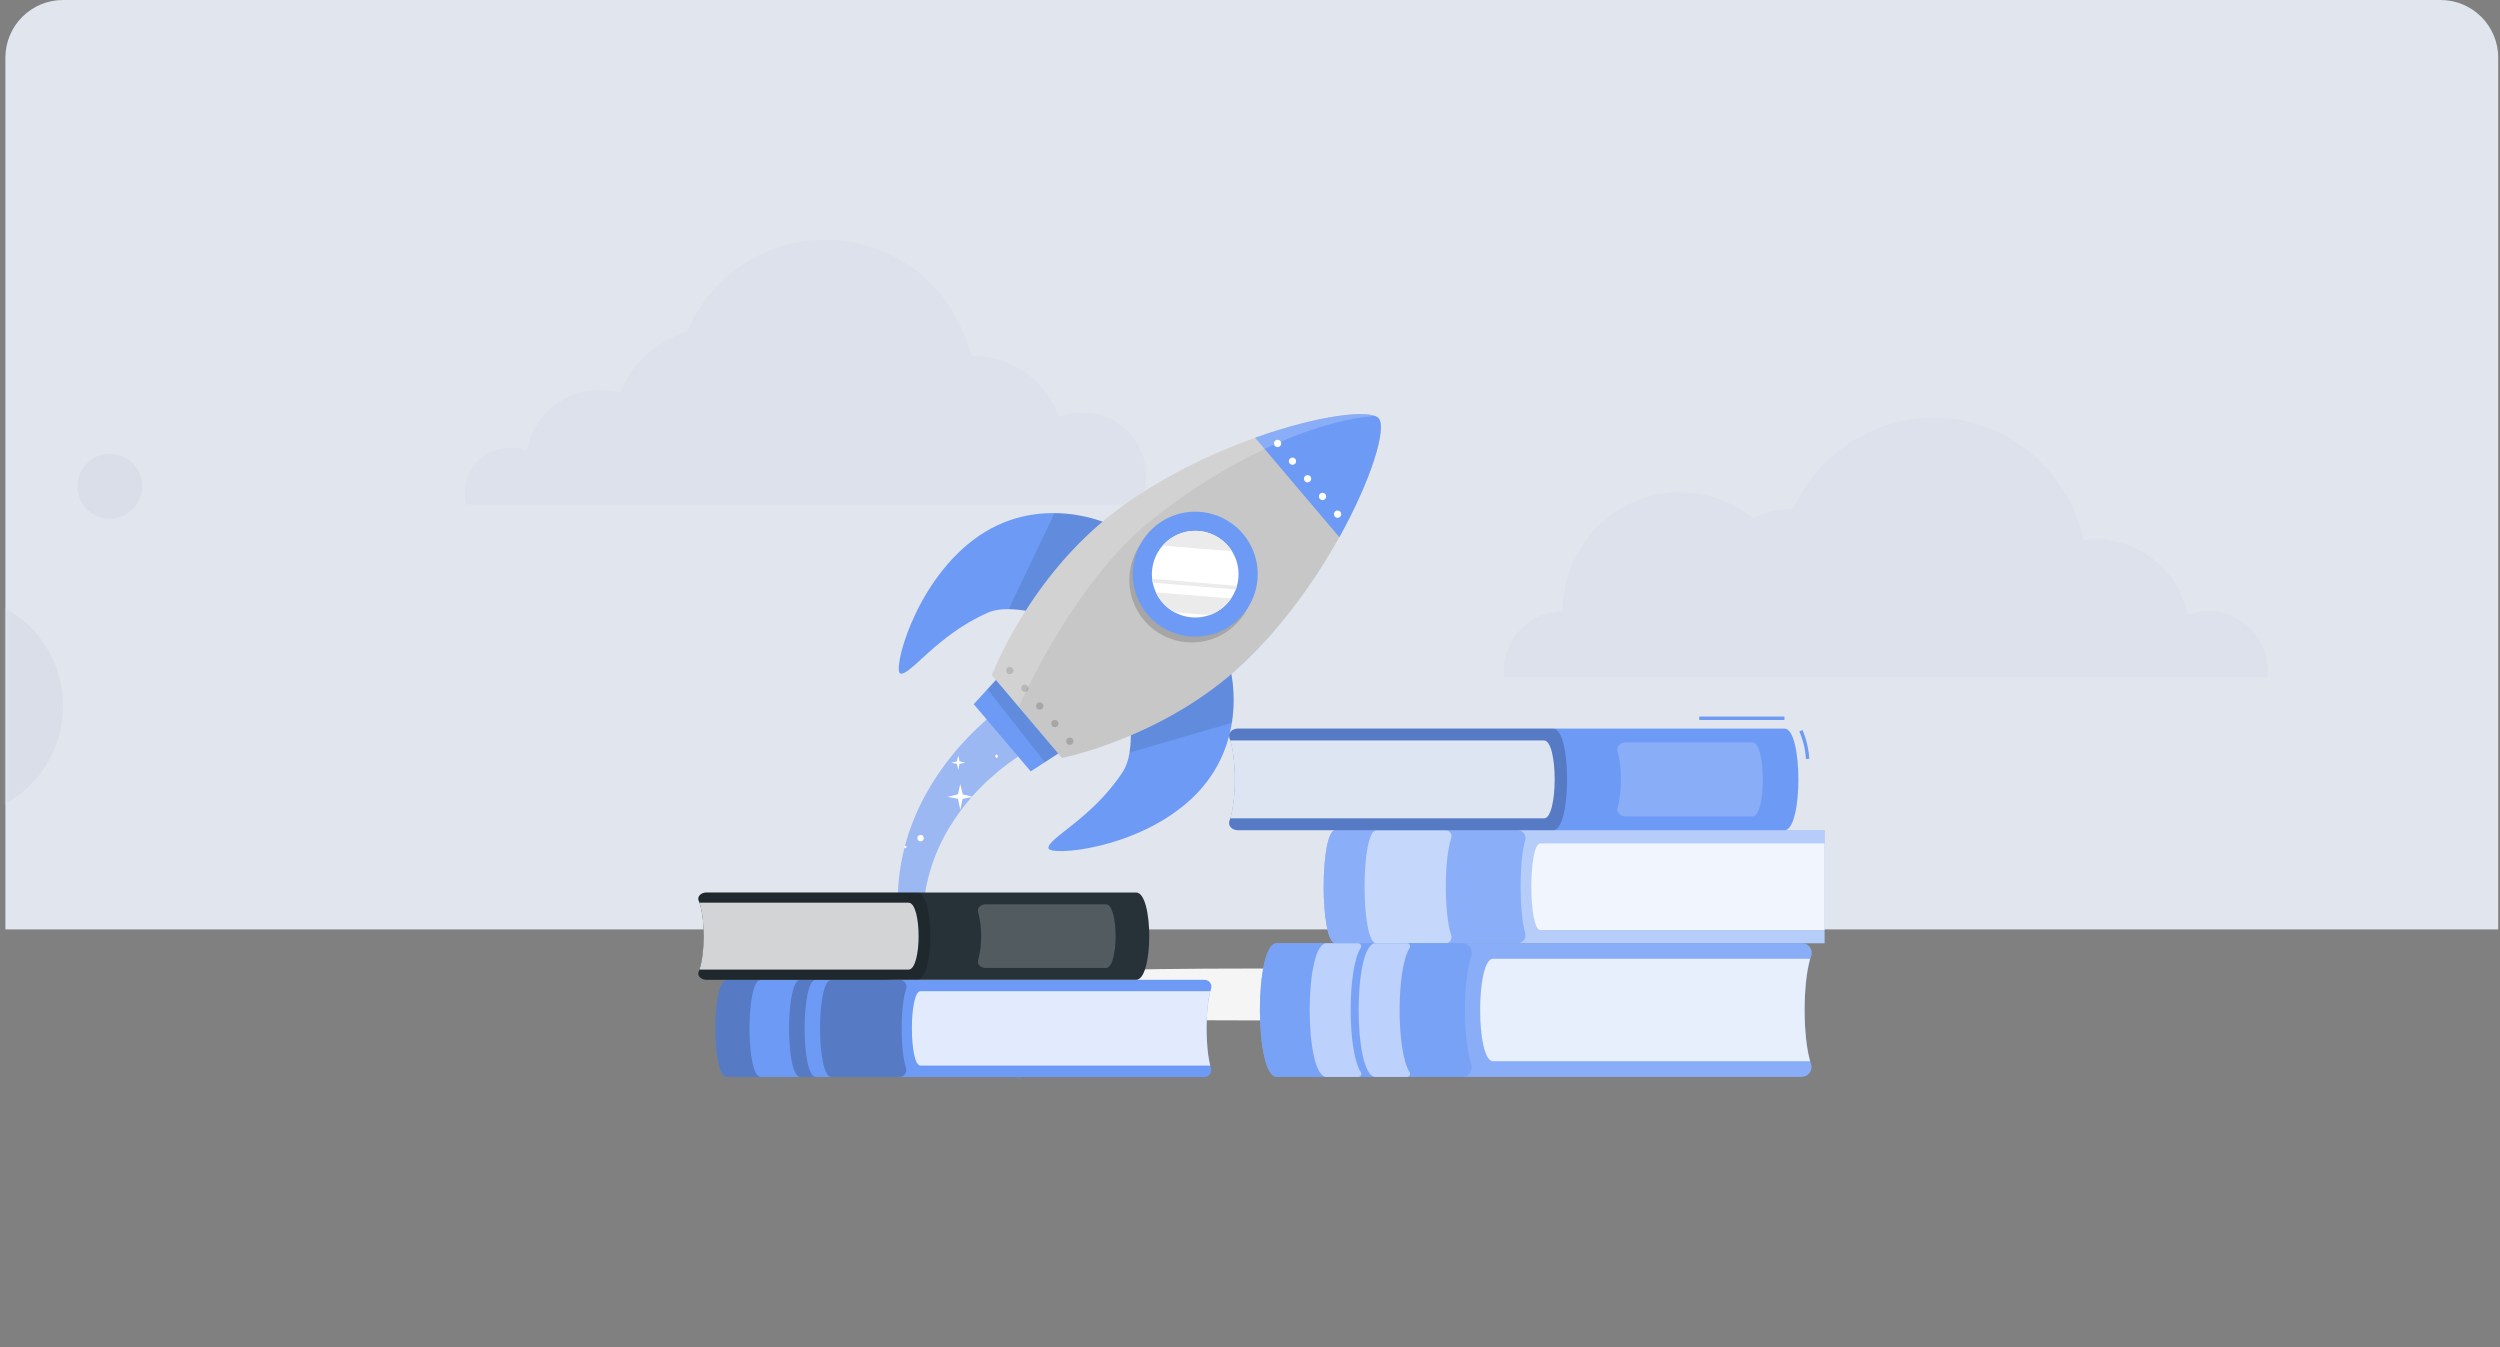 <svg width="347" height="187" viewBox="0 0 347 187" fill="none" xmlns="http://www.w3.org/2000/svg">
<rect x="0" y="0" width="347" height="187" fill="#808080" stroke="none"/>
<path d="M0.75 8C0.75 3.582 4.332 0 8.75 0H338.75C343.168 0 346.75 3.582 346.75 8V129H0.75V8Z" fill="#E0E5EE"/>
<mask id="mask0_2459_23555" style="mask-type:alpha" maskUnits="userSpaceOnUse" x="1" y="0" width="345" height="129">
<rect x="1" width="345" height="129" rx="8" fill="white"/>
</mask>
<g mask="url(#mask0_2459_23555)">
<path opacity="0.8" d="M158.142 70C158.816 68.66 159.136 67.17 159.072 65.671C159.007 64.173 158.56 62.716 157.773 61.439C156.986 60.162 155.886 59.108 154.576 58.376C153.267 57.645 151.792 57.261 150.292 57.26C149.16 57.258 148.039 57.479 146.992 57.91C146.121 55.422 144.498 53.267 142.349 51.742C140.199 50.218 137.628 49.399 134.992 49.4H134.752C133.769 45.12 131.454 41.261 128.139 38.38C124.824 35.498 120.681 33.742 116.305 33.364C111.929 32.986 107.547 34.006 103.787 36.277C100.027 38.547 97.085 41.952 95.382 46C93.307 46.645 91.4 47.739 89.796 49.204C88.192 50.67 86.931 52.471 86.102 54.48C84.718 54.094 83.269 54.001 81.847 54.206C80.425 54.412 79.062 54.911 77.844 55.674C76.626 56.436 75.581 57.444 74.775 58.633C73.969 59.822 73.419 61.167 73.162 62.58C72.199 62.202 71.157 62.065 70.129 62.181C69.101 62.297 68.116 62.663 67.261 63.247C66.407 63.831 65.708 64.614 65.225 65.53C64.742 66.445 64.491 67.465 64.492 68.5C64.494 69.013 64.558 69.523 64.682 70.02L158.142 70Z" fill="#DADFE9"/>
<path opacity="0.8" d="M314.7 94C314.7 93.704 314.75 93.395 314.75 93.092C314.75 90.901 313.893 88.801 312.366 87.252C310.84 85.703 308.77 84.832 306.612 84.832C305.601 84.831 304.598 85.025 303.658 85.402C302.99 82.137 301.13 79.25 298.45 77.32C295.771 75.391 292.471 74.563 289.214 75.002C288.247 70.57 285.934 66.558 282.602 63.53C279.269 60.503 275.085 58.612 270.638 58.125C266.192 57.638 261.707 58.579 257.814 60.816C253.922 63.052 250.82 66.471 248.943 70.591C247 70.653 245.088 71.096 243.312 71.896C240.913 69.96 238.024 68.751 234.978 68.408C231.932 68.065 228.853 68.602 226.095 69.958C223.336 71.314 221.011 73.433 219.388 76.07C217.764 78.708 216.907 81.758 216.916 84.869C214.765 84.863 212.698 85.721 211.168 87.257C209.638 88.792 208.769 90.879 208.75 93.063C208.751 93.367 208.77 93.67 208.807 93.971L314.7 94Z" fill="#DADFE9"/>
<circle opacity="0.7" cx="-6.75" cy="98" r="15.5" transform="rotate(180 -6.75 98)" fill="#D7DCE6"/>
<circle opacity="0.7" cx="15.25" cy="67.5" r="4.5" transform="rotate(180 15.25 67.5)" fill="#D7DCE6"/>
</g>
<g clip-path="url(#clip0_2459_23555)">
<path d="M154.187 72.923C154.015 72.717 144.059 68.1 135.041 74.98C126.751 81.307 123.874 93.197 124.975 93.483C126.323 93.832 130.016 88.158 137.105 85.039C139.62 83.933 143.62 85.039 143.62 85.039L154.187 72.923Z" fill="#6C9AF5"/>
<path opacity="0.1" d="M143.63 85.036C142.443 84.734 141.225 84.572 140 84.552C141.563 81.28 144.482 75.176 146.377 71.221C150.838 71.263 154.105 72.809 154.204 72.916L143.63 85.036Z" fill="black"/>
<path d="M170.587 92.268C170.761 92.472 173.69 103.051 165.424 110.82C157.827 117.964 145.627 118.857 145.525 117.724C145.402 116.338 151.605 113.622 155.84 107.138C157.341 104.839 156.908 100.71 156.908 100.71L170.587 92.268Z" fill="#6C9AF5"/>
<path opacity="0.1" d="M170.971 100.323L156.773 104.454C156.963 103.216 157.005 101.959 156.897 100.71L170.576 92.268C170.685 92.385 171.697 95.891 170.971 100.323Z" fill="black"/>
<path d="M147.404 105.2L137.68 93.73C137.68 93.73 142.762 80.131 154.805 70.997C160.824 66.439 167.875 63.029 174.208 60.774C182.933 57.647 190.233 56.746 191.363 58.073C192.493 59.399 190.395 66.461 185.898 74.562C182.633 80.421 178.112 86.83 172.633 92.024C161.65 102.421 147.404 105.2 147.404 105.2Z" fill="#C7C7C7"/>
<path d="M171.033 87.113C169.725 88.223 168.117 88.92 166.413 89.116C164.709 89.312 162.984 88.999 161.459 88.215C159.933 87.431 158.674 86.212 157.841 84.712C157.008 83.212 156.638 81.499 156.779 79.789C156.92 78.079 157.565 76.45 158.632 75.107C159.7 73.764 161.141 72.767 162.775 72.244C164.409 71.72 166.161 71.693 167.81 72.165C169.459 72.638 170.931 73.589 172.04 74.898C173.524 76.652 174.252 78.924 174.063 81.214C173.874 83.504 172.785 85.626 171.033 87.113Z" fill="#A6A6A6"/>
<path d="M171.506 86.307C170.198 87.416 168.59 88.112 166.886 88.308C165.182 88.503 163.459 88.189 161.933 87.405C160.408 86.621 159.149 85.401 158.317 83.902C157.484 82.403 157.115 80.69 157.256 78.981C157.397 77.271 158.041 75.642 159.108 74.299C160.175 72.956 161.616 71.96 163.249 71.436C164.882 70.912 166.634 70.883 168.283 71.355C169.932 71.827 171.404 72.777 172.513 74.085C173.999 75.839 174.729 78.112 174.54 80.404C174.351 82.696 173.26 84.819 171.506 86.307Z" fill="#6C9AF5"/>
<path d="M169.793 84.276C168.886 85.047 167.772 85.532 166.59 85.669C165.408 85.806 164.211 85.589 163.153 85.046C162.094 84.503 161.22 83.658 160.641 82.618C160.063 81.579 159.806 80.391 159.903 79.204C160 78.019 160.446 76.888 161.186 75.956C161.925 75.024 162.925 74.332 164.058 73.968C165.191 73.604 166.406 73.585 167.55 73.912C168.694 74.239 169.716 74.898 170.485 75.805C171.515 77.021 172.021 78.596 171.891 80.184C171.762 81.772 171.007 83.244 169.793 84.276Z" fill="white"/>
<path d="M169.794 84.277C169.227 84.76 168.574 85.133 167.87 85.378L163.03 84.983C162.375 84.628 161.792 84.154 161.311 83.585C160.958 83.171 160.664 82.711 160.438 82.217L170.869 83.067C170.568 83.517 170.206 83.924 169.794 84.277Z" fill="#EBEBEB"/>
<path d="M171.003 76.515L161.375 75.731C161.569 75.508 161.779 75.3 162.004 75.109C163.22 74.078 164.795 73.572 166.383 73.701C167.971 73.831 169.443 74.586 170.475 75.801C170.669 76.025 170.845 76.264 171.003 76.515Z" fill="#EBEBEB"/>
<path d="M171.527 81.82L160.007 80.879C159.968 80.702 159.94 80.523 159.922 80.344L171.694 81.312C171.648 81.476 171.59 81.648 171.527 81.82Z" fill="#EBEBEB"/>
<path d="M185.901 74.561L174.211 60.766C182.936 57.647 190.235 56.746 191.366 58.072C192.496 59.399 190.407 66.461 185.901 74.561Z" fill="#6C9AF5"/>
<path d="M177.654 61.938C177.578 62.003 177.484 62.044 177.385 62.055C177.285 62.067 177.185 62.049 177.096 62.003C177.007 61.958 176.933 61.886 176.884 61.799C176.836 61.712 176.814 61.611 176.822 61.512C176.83 61.412 176.868 61.317 176.93 61.238C176.992 61.16 177.076 61.102 177.172 61.071C177.267 61.041 177.369 61.039 177.466 61.067C177.562 61.094 177.648 61.15 177.712 61.226C177.799 61.328 177.841 61.461 177.83 61.594C177.819 61.727 177.756 61.851 177.654 61.938Z" fill="white"/>
<path d="M179.731 64.392C179.68 64.436 179.621 64.47 179.557 64.492C179.494 64.513 179.426 64.521 179.359 64.516C179.292 64.511 179.227 64.493 179.167 64.463C179.107 64.432 179.054 64.39 179.01 64.339C178.967 64.287 178.934 64.228 178.914 64.164C178.894 64.1 178.887 64.032 178.893 63.965C178.899 63.898 178.918 63.833 178.95 63.774C178.982 63.715 179.025 63.662 179.077 63.62C179.18 63.536 179.311 63.496 179.443 63.508C179.575 63.521 179.697 63.584 179.783 63.685C179.868 63.786 179.911 63.917 179.901 64.049C179.891 64.181 179.83 64.304 179.731 64.392Z" fill="white"/>
<path d="M181.81 66.844C181.733 66.906 181.639 66.945 181.54 66.955C181.442 66.965 181.342 66.945 181.254 66.899C181.167 66.853 181.094 66.781 181.047 66.695C180.999 66.608 180.978 66.508 180.986 66.409C180.994 66.311 181.032 66.216 181.093 66.138C181.154 66.06 181.237 66.002 181.332 65.971C181.426 65.94 181.527 65.937 181.623 65.963C181.719 65.989 181.805 66.043 181.87 66.118C181.915 66.168 181.95 66.228 181.971 66.293C181.993 66.357 182.001 66.426 181.995 66.493C181.99 66.561 181.97 66.627 181.938 66.688C181.906 66.748 181.863 66.801 181.81 66.844Z" fill="white"/>
<path d="M183.889 69.298C183.812 69.361 183.719 69.4 183.62 69.41C183.521 69.42 183.422 69.401 183.334 69.355C183.246 69.309 183.174 69.238 183.126 69.151C183.078 69.064 183.056 68.965 183.064 68.866C183.072 68.767 183.109 68.673 183.17 68.595C183.231 68.517 183.314 68.458 183.408 68.427C183.502 68.395 183.604 68.392 183.7 68.418C183.795 68.444 183.882 68.497 183.947 68.572C183.992 68.623 184.027 68.682 184.048 68.746C184.07 68.811 184.078 68.879 184.073 68.947C184.067 69.015 184.048 69.081 184.017 69.141C183.985 69.201 183.942 69.254 183.889 69.298Z" fill="white"/>
<path d="M185.981 71.752C185.905 71.816 185.811 71.857 185.712 71.868C185.613 71.88 185.512 71.861 185.423 71.816C185.334 71.77 185.261 71.699 185.212 71.612C185.164 71.524 185.142 71.424 185.15 71.325C185.158 71.225 185.196 71.13 185.258 71.052C185.32 70.973 185.404 70.915 185.499 70.884C185.594 70.854 185.696 70.852 185.792 70.879C185.889 70.906 185.974 70.962 186.039 71.038C186.082 71.088 186.115 71.147 186.136 71.21C186.156 71.274 186.164 71.34 186.158 71.407C186.153 71.473 186.135 71.538 186.104 71.597C186.074 71.656 186.032 71.709 185.981 71.752Z" fill="white"/>
<path d="M140.481 93.461C140.379 93.545 140.247 93.585 140.115 93.573C139.983 93.561 139.862 93.497 139.776 93.396C139.69 93.295 139.648 93.164 139.658 93.032C139.667 92.9 139.729 92.777 139.828 92.689C139.879 92.645 139.937 92.611 140.001 92.59C140.065 92.568 140.132 92.56 140.199 92.565C140.266 92.57 140.332 92.588 140.392 92.618C140.452 92.649 140.505 92.691 140.548 92.742C140.592 92.794 140.624 92.853 140.645 92.917C140.665 92.981 140.672 93.049 140.666 93.116C140.66 93.183 140.64 93.248 140.608 93.307C140.577 93.366 140.534 93.419 140.481 93.461Z" fill="#A6A6A6"/>
<path d="M142.569 95.915C142.492 95.978 142.399 96.017 142.3 96.027C142.201 96.037 142.102 96.019 142.014 95.972C141.926 95.927 141.853 95.856 141.805 95.769C141.757 95.682 141.736 95.583 141.744 95.484C141.752 95.385 141.789 95.29 141.85 95.212C141.911 95.134 141.994 95.076 142.088 95.044C142.182 95.013 142.283 95.01 142.379 95.036C142.475 95.061 142.561 95.115 142.627 95.189C142.672 95.24 142.706 95.3 142.728 95.364C142.749 95.429 142.758 95.497 142.752 95.564C142.747 95.632 142.728 95.698 142.696 95.759C142.665 95.819 142.621 95.872 142.569 95.915Z" fill="#A6A6A6"/>
<path d="M144.645 98.374C144.569 98.439 144.475 98.48 144.376 98.491C144.277 98.502 144.176 98.484 144.087 98.438C143.998 98.393 143.925 98.322 143.876 98.234C143.828 98.147 143.806 98.047 143.814 97.947C143.822 97.848 143.86 97.753 143.922 97.674C143.984 97.596 144.068 97.538 144.163 97.507C144.258 97.476 144.36 97.475 144.456 97.502C144.553 97.529 144.639 97.584 144.703 97.66C144.747 97.711 144.779 97.77 144.8 97.833C144.82 97.896 144.828 97.963 144.822 98.029C144.817 98.096 144.799 98.16 144.768 98.219C144.738 98.279 144.696 98.331 144.645 98.374Z" fill="#A6A6A6"/>
<path d="M146.733 100.821C146.656 100.884 146.563 100.923 146.464 100.933C146.365 100.943 146.266 100.924 146.178 100.878C146.09 100.832 146.017 100.762 145.969 100.675C145.921 100.588 145.9 100.489 145.908 100.39C145.916 100.291 145.953 100.196 146.014 100.118C146.075 100.04 146.158 99.982 146.252 99.95C146.346 99.919 146.447 99.916 146.543 99.942C146.639 99.967 146.725 100.021 146.791 100.095C146.836 100.146 146.87 100.206 146.892 100.27C146.913 100.335 146.922 100.403 146.916 100.47C146.911 100.538 146.892 100.604 146.86 100.665C146.829 100.725 146.786 100.778 146.733 100.821Z" fill="#A6A6A6"/>
<path d="M148.81 103.273C148.733 103.336 148.639 103.374 148.54 103.384C148.442 103.394 148.342 103.375 148.254 103.328C148.167 103.282 148.094 103.211 148.047 103.124C147.999 103.037 147.978 102.938 147.986 102.839C147.994 102.74 148.032 102.646 148.093 102.568C148.154 102.49 148.237 102.432 148.332 102.401C148.426 102.37 148.527 102.367 148.623 102.393C148.719 102.419 148.805 102.473 148.87 102.547C148.915 102.598 148.95 102.658 148.971 102.722C148.993 102.787 149.001 102.855 148.995 102.923C148.99 102.991 148.97 103.057 148.938 103.117C148.906 103.177 148.863 103.23 148.81 103.273Z" fill="#A6A6A6"/>
<path opacity="0.2" d="M190.816 57.731C184.083 58.215 172.422 62.291 160.154 71.914C151.088 79.022 144.473 91.462 141.39 98.106L137.68 93.73C137.68 93.73 142.762 80.131 154.805 70.997C160.824 66.439 167.875 63.029 174.208 60.773C182.028 57.968 188.701 56.952 190.816 57.731Z" fill="white"/>
<path d="M143.063 107.068L135.156 97.74L138.232 94.379L146.882 104.582L143.063 107.068Z" fill="#6C9AF5"/>
<path opacity="0.1" d="M146.889 104.582L145.028 105.793L137.062 95.664L138.239 94.381L146.889 104.582Z" fill="black"/>
<path opacity="0.6" d="M141.327 104.987C137.661 107.458 134.425 110.611 132.063 114.379C129.639 118.167 128.27 122.532 128.096 127.025C128.038 129.303 128.316 131.576 128.921 133.773C129.544 136.01 130.486 138.146 131.719 140.114C132.981 142.117 134.495 143.95 136.223 145.569C137.982 147.215 139.906 148.674 141.964 149.926C139.744 148.911 137.635 147.669 135.671 146.22C133.684 144.747 131.894 143.024 130.347 141.094C127.139 137.1 125.184 132.246 124.727 127.144C124.272 121.986 125.361 116.693 127.617 111.971C129.872 107.249 133.244 103.055 137.227 99.628L141.327 104.987Z" fill="#6C9AF5"/>
<path d="M135.052 110.609L133.61 110.875L133.288 112.395L132.966 110.875L131.523 110.606L132.961 110.255L133.288 108.82L133.617 110.255L135.052 110.609Z" fill="white"/>
<path d="M129.754 139.078L128.948 139.228L128.769 140.077L128.587 139.228L127.781 139.078L128.585 138.882L128.769 138.081L128.953 138.882L129.754 139.078Z" fill="white"/>
<path d="M129.308 131.703L128.502 131.851L128.323 132.703L128.144 131.851L127.336 131.703L128.139 131.507L128.323 130.704L128.507 131.507L129.308 131.703Z" fill="white"/>
<path d="M133.988 105.868L133.182 106.018L133.001 106.867L132.822 106.018L132.016 105.868L132.819 105.672L133.001 104.87L133.185 105.672L133.988 105.868Z" fill="white"/>
<path d="M131.655 140.917C131.604 140.931 131.559 140.962 131.526 141.004C131.494 141.046 131.477 141.098 131.477 141.151C131.477 141.204 131.494 141.256 131.526 141.298C131.559 141.34 131.604 141.37 131.655 141.384C131.706 141.37 131.752 141.34 131.784 141.298C131.816 141.256 131.834 141.204 131.834 141.151C131.834 141.098 131.816 141.046 131.784 141.004C131.752 140.962 131.706 140.931 131.655 140.917Z" fill="white"/>
<path d="M138.327 104.73C138.276 104.744 138.23 104.774 138.198 104.817C138.166 104.859 138.148 104.91 138.148 104.964C138.148 105.017 138.166 105.068 138.198 105.111C138.23 105.153 138.276 105.183 138.327 105.197C138.378 105.183 138.424 105.153 138.456 105.111C138.488 105.068 138.506 105.017 138.506 104.964C138.506 104.91 138.488 104.859 138.456 104.817C138.424 104.774 138.378 104.744 138.327 104.73Z" fill="white"/>
<path d="M125.749 125.571C125.698 125.585 125.652 125.615 125.62 125.657C125.588 125.699 125.57 125.751 125.57 125.804C125.57 125.857 125.588 125.909 125.62 125.951C125.652 125.993 125.698 126.024 125.749 126.038C125.8 126.024 125.845 125.993 125.878 125.951C125.91 125.909 125.927 125.857 125.927 125.804C125.927 125.751 125.91 125.699 125.878 125.657C125.845 125.615 125.8 125.585 125.749 125.571Z" fill="white"/>
<path d="M131.241 139.7C131.2 139.705 131.163 139.725 131.136 139.755C131.109 139.786 131.094 139.825 131.094 139.866C131.094 139.907 131.109 139.946 131.136 139.977C131.163 140.007 131.2 140.027 131.241 140.032C131.281 140.027 131.319 140.007 131.346 139.977C131.373 139.946 131.388 139.907 131.388 139.866C131.388 139.825 131.373 139.786 131.346 139.755C131.319 139.725 131.281 139.705 131.241 139.7Z" fill="white"/>
<path d="M125.665 117.405C125.621 117.405 125.579 117.422 125.548 117.453C125.517 117.484 125.5 117.526 125.5 117.569C125.5 117.613 125.517 117.655 125.548 117.686C125.579 117.717 125.621 117.734 125.665 117.734C125.708 117.734 125.75 117.717 125.781 117.686C125.812 117.655 125.829 117.613 125.829 117.569C125.829 117.526 125.812 117.484 125.781 117.453C125.75 117.422 125.708 117.405 125.665 117.405Z" fill="white"/>
<path d="M127.347 134.313C127.233 134.321 127.127 134.372 127.05 134.455C126.973 134.538 126.93 134.648 126.93 134.762C126.93 134.875 126.973 134.985 127.05 135.068C127.127 135.151 127.233 135.202 127.347 135.211C127.46 135.202 127.566 135.151 127.644 135.068C127.721 134.985 127.764 134.875 127.764 134.762C127.764 134.648 127.721 134.538 127.644 134.455C127.566 134.372 127.46 134.321 127.347 134.313Z" fill="white"/>
<path d="M127.776 115.885C127.657 115.885 127.543 115.932 127.459 116.016C127.375 116.1 127.328 116.214 127.328 116.333C127.328 116.451 127.375 116.565 127.459 116.649C127.543 116.733 127.657 116.78 127.776 116.78C127.895 116.78 128.009 116.733 128.092 116.649C128.176 116.565 128.224 116.451 128.224 116.333C128.224 116.214 128.176 116.1 128.092 116.016C128.009 115.932 127.895 115.885 127.776 115.885Z" fill="white"/>
<path d="M173.751 141.633C207.803 141.633 235.408 140.021 235.408 138.033C235.408 136.045 207.803 134.433 173.751 134.433C139.699 134.433 112.094 136.045 112.094 138.033C112.094 140.021 139.699 141.633 173.751 141.633Z" fill="#F5F5F5"/>
<path d="M168.077 148.235C168.125 148.382 168.137 148.538 168.111 148.69C168.085 148.842 168.023 148.986 167.929 149.109C167.836 149.231 167.714 149.33 167.573 149.395C167.433 149.46 167.28 149.489 167.125 149.482H100.834C98.764 149.482 98.764 136 100.834 136H167.145C167.298 135.992 167.451 136.022 167.591 136.087C167.73 136.152 167.852 136.249 167.946 136.372C168.039 136.494 168.102 136.637 168.128 136.788C168.154 136.94 168.143 137.095 168.096 137.242C167.268 139.812 167.268 145.67 168.077 148.235Z" fill="#6C9AF5"/>
<path opacity="0.8" d="M167.986 137.575H127.759C126.174 137.575 126.174 147.907 127.759 147.907H167.986C167.305 145.313 167.305 140.164 167.986 137.575Z" fill="white"/>
<path opacity="0.2" d="M125.752 148.235C125.8 148.382 125.811 148.538 125.785 148.69C125.76 148.842 125.697 148.986 125.604 149.109C125.51 149.231 125.388 149.33 125.248 149.395C125.108 149.46 124.954 149.489 124.8 149.482H100.834C98.764 149.482 98.764 136 100.834 136H124.819C124.972 135.992 125.126 136.022 125.265 136.087C125.405 136.152 125.526 136.249 125.62 136.372C125.714 136.494 125.776 136.637 125.802 136.788C125.829 136.94 125.818 137.095 125.771 137.242C124.942 139.812 124.942 145.67 125.752 148.235Z" fill="black"/>
<path d="M111.061 136H105.584C103.514 136 103.514 149.482 105.584 149.482H111.061C109.01 149.482 109.01 136 111.061 136Z" fill="#6C9AF5"/>
<path d="M115.383 136H113.232C111.162 136 111.162 149.482 113.232 149.482H115.383C113.299 149.482 113.299 136 115.383 136Z" fill="#6C9AF5"/>
<path d="M96.978 134.881C96.75 135.433 97.311 136 98.073 136H157.692C160.124 136 160.124 123.879 157.692 123.879H98.068C97.306 123.879 96.745 124.44 96.973 124.997C97.925 127.305 97.925 132.573 96.978 134.881Z" fill="#263238"/>
<path opacity="0.2" d="M96.978 134.881C96.75 135.433 97.311 136 98.073 136H127.307C129.738 136 129.738 123.879 127.307 123.879H98.068C97.306 123.879 96.745 124.44 96.973 124.997C97.925 127.305 97.925 132.573 96.978 134.881Z" fill="black"/>
<path opacity="0.8" d="M97.078 125.292H126.107C127.968 125.292 127.968 134.581 126.107 134.581H97.078C97.878 132.235 97.878 127.624 97.078 125.292Z" fill="white"/>
<path opacity="0.2" d="M135.763 126.582C135.582 126.044 136.105 125.52 136.829 125.52H153.518C155.288 125.52 155.288 134.353 153.518 134.353H136.829C136.105 134.353 135.582 133.834 135.763 133.296C136.334 131.095 136.334 128.783 135.763 126.582Z" fill="white"/>
<path d="M256.405 129.47C256.457 129.631 256.472 129.802 256.449 129.97C256.425 130.138 256.363 130.298 256.268 130.438C256.173 130.578 256.047 130.694 255.9 130.778C255.753 130.862 255.589 130.911 255.42 130.922H185.368C183.179 130.922 183.179 115.217 185.368 115.217H255.42C255.586 115.229 255.747 115.278 255.892 115.36C256.037 115.443 256.161 115.557 256.256 115.694C256.351 115.831 256.413 115.988 256.439 116.153C256.465 116.317 256.453 116.486 256.405 116.645C255.553 119.667 255.553 126.487 256.405 129.47Z" fill="#6C9AF5"/>
<path opacity="0.5" d="M256.405 129.47C256.457 129.631 256.472 129.802 256.449 129.97C256.425 130.138 256.363 130.298 256.268 130.438C256.173 130.578 256.047 130.694 255.9 130.778C255.753 130.862 255.589 130.911 255.42 130.922H185.368C183.179 130.922 183.179 115.217 185.368 115.217H255.42C255.586 115.229 255.747 115.278 255.892 115.36C256.037 115.443 256.161 115.557 256.256 115.694C256.351 115.831 256.413 115.988 256.439 116.153C256.465 116.317 256.453 116.486 256.405 116.645C255.553 119.667 255.553 126.487 256.405 129.47Z" fill="white"/>
<path opacity="0.8" d="M256.305 117.064H213.803C212.128 117.064 212.128 129.085 213.803 129.085H256.305C255.577 126.072 255.577 120.081 256.305 117.064Z" fill="white"/>
<path opacity="0.6" d="M211.69 129.47C211.743 129.631 211.758 129.802 211.734 129.97C211.71 130.138 211.649 130.298 211.554 130.438C211.458 130.578 211.333 130.694 211.185 130.778C211.038 130.862 210.874 130.911 210.705 130.922H185.368C183.179 130.922 183.179 115.217 185.368 115.217H210.705C210.871 115.229 211.033 115.278 211.178 115.36C211.322 115.443 211.447 115.557 211.541 115.694C211.636 115.831 211.699 115.988 211.724 116.153C211.75 116.317 211.738 116.486 211.69 116.645C210.848 119.667 210.848 126.487 211.69 129.47Z" fill="#6C9AF5"/>
<path opacity="0.5" d="M201.415 116.393C201.464 116.27 201.484 116.137 201.473 116.005C201.462 115.873 201.42 115.745 201.351 115.632C201.281 115.519 201.186 115.424 201.074 115.355C200.961 115.285 200.833 115.243 200.701 115.232H191.04C188.851 115.232 188.851 130.936 191.04 130.936H200.701C200.833 130.924 200.961 130.882 201.074 130.811C201.186 130.741 201.281 130.646 201.351 130.533C201.42 130.419 201.462 130.291 201.473 130.159C201.484 130.027 201.464 129.894 201.415 129.77C200.439 126.853 200.439 119.301 201.415 116.393Z" fill="white"/>
<path d="M251.389 147.754C251.446 147.963 251.452 148.182 251.406 148.393C251.361 148.605 251.266 148.802 251.13 148.97C250.993 149.137 250.818 149.27 250.62 149.356C250.422 149.443 250.206 149.481 249.99 149.467H177.207C174.1 149.467 174.095 130.907 177.207 130.907H250.019C250.235 130.894 250.45 130.932 250.649 131.019C250.847 131.105 251.021 131.237 251.158 131.405C251.295 131.572 251.39 131.77 251.435 131.981C251.48 132.193 251.474 132.412 251.418 132.621C250.176 136.157 250.181 144.223 251.389 147.754Z" fill="#6C9AF5"/>
<path opacity="0.2" d="M251.389 147.754C251.446 147.963 251.452 148.182 251.406 148.393C251.361 148.605 251.266 148.802 251.13 148.97C250.993 149.137 250.818 149.27 250.62 149.356C250.422 149.443 250.206 149.481 249.99 149.467H177.207C174.1 149.467 174.095 130.907 177.207 130.907H250.019C250.235 130.894 250.45 130.932 250.649 131.019C250.847 131.105 251.021 131.237 251.158 131.405C251.295 131.572 251.39 131.77 251.435 131.981C251.48 132.193 251.474 132.412 251.418 132.621C250.176 136.157 250.181 144.223 251.389 147.754Z" fill="white"/>
<path opacity="0.8" d="M251.236 133.078H207.23C204.85 133.078 204.85 147.297 207.23 147.297H251.24C250.222 143.733 250.222 136.647 251.236 133.078Z" fill="white"/>
<path opacity="0.6" d="M204.233 147.764C204.291 147.972 204.297 148.191 204.253 148.403C204.208 148.614 204.114 148.812 203.978 148.979C203.841 149.147 203.667 149.28 203.469 149.366C203.271 149.453 203.055 149.491 202.839 149.477H177.207C174.1 149.477 174.095 130.917 177.207 130.917H202.839C203.055 130.904 203.271 130.942 203.469 131.028C203.667 131.115 203.842 131.247 203.978 131.415C204.115 131.582 204.21 131.78 204.255 131.991C204.3 132.202 204.294 132.422 204.238 132.63C203.025 136.166 203.025 144.228 204.233 147.764Z" fill="#6C9AF5"/>
<path opacity="0.5" d="M188.872 131.564C188.912 131.496 188.932 131.418 188.93 131.34C188.929 131.261 188.906 131.184 188.863 131.118C188.821 131.051 188.761 130.998 188.691 130.963C188.62 130.929 188.541 130.914 188.463 130.921H184.108C181.006 130.921 181.006 149.481 184.108 149.481H188.482C188.56 149.488 188.639 149.474 188.71 149.439C188.78 149.405 188.84 149.351 188.882 149.285C188.925 149.218 188.948 149.142 188.949 149.063C188.951 148.984 188.931 148.907 188.891 148.839C187.002 145.969 187.002 134.429 188.872 131.564Z" fill="white"/>
<path opacity="0.5" d="M195.669 131.564C195.708 131.496 195.728 131.418 195.726 131.339C195.725 131.261 195.701 131.184 195.659 131.117C195.617 131.051 195.558 130.997 195.487 130.962C195.417 130.926 195.338 130.911 195.26 130.917H190.905C187.802 130.917 187.802 149.477 190.905 149.477H195.26C195.338 149.483 195.416 149.468 195.486 149.433C195.556 149.398 195.615 149.344 195.656 149.278C195.698 149.212 195.721 149.135 195.722 149.057C195.724 148.979 195.704 148.902 195.664 148.834C193.799 145.969 193.799 134.424 195.669 131.564Z" fill="white"/>
<path d="M250.668 105.357C250.584 104.035 250.273 102.738 249.75 101.521L250.178 101.312C250.722 102.58 251.044 103.932 251.13 105.309L250.668 105.357Z" fill="#6C9AF5"/>
<path d="M247.681 99.461H235.859V99.936H247.681V99.461Z" fill="#6C9AF5"/>
<path d="M170.649 113.933C170.406 114.58 171.001 115.232 171.805 115.232H247.691C250.256 115.232 250.256 101.127 247.691 101.127H171.805C171.001 101.127 170.406 101.783 170.649 102.43C171.648 105.11 171.648 111.244 170.649 113.933Z" fill="#6C9AF5"/>
<path opacity="0.2" d="M170.649 113.933C170.406 114.58 171.001 115.232 171.805 115.232H215.587C218.157 115.232 218.157 101.127 215.587 101.127H171.805C171.001 101.127 170.406 101.783 170.649 102.43C171.648 105.11 171.648 111.244 170.649 113.933Z" fill="black"/>
<path opacity="0.8" d="M170.758 102.778H214.311C216.282 102.778 216.282 113.585 214.311 113.585H170.758C171.6 110.873 171.6 105.49 170.758 102.778Z" fill="white"/>
<path opacity="0.2" d="M224.514 104.271C224.324 103.648 224.876 103.044 225.637 103.044H243.274C245.144 103.044 245.144 113.318 243.274 113.318H225.637C224.876 113.318 224.324 112.714 224.514 112.086C225.138 110.111 225.138 106.251 224.514 104.271Z" fill="white"/>
</g>
<defs>
<clipPath id="clip0_2459_23555">
<rect width="159" height="159" fill="white" transform="translate(94.25 28)"/>
</clipPath>
</defs>
</svg>
